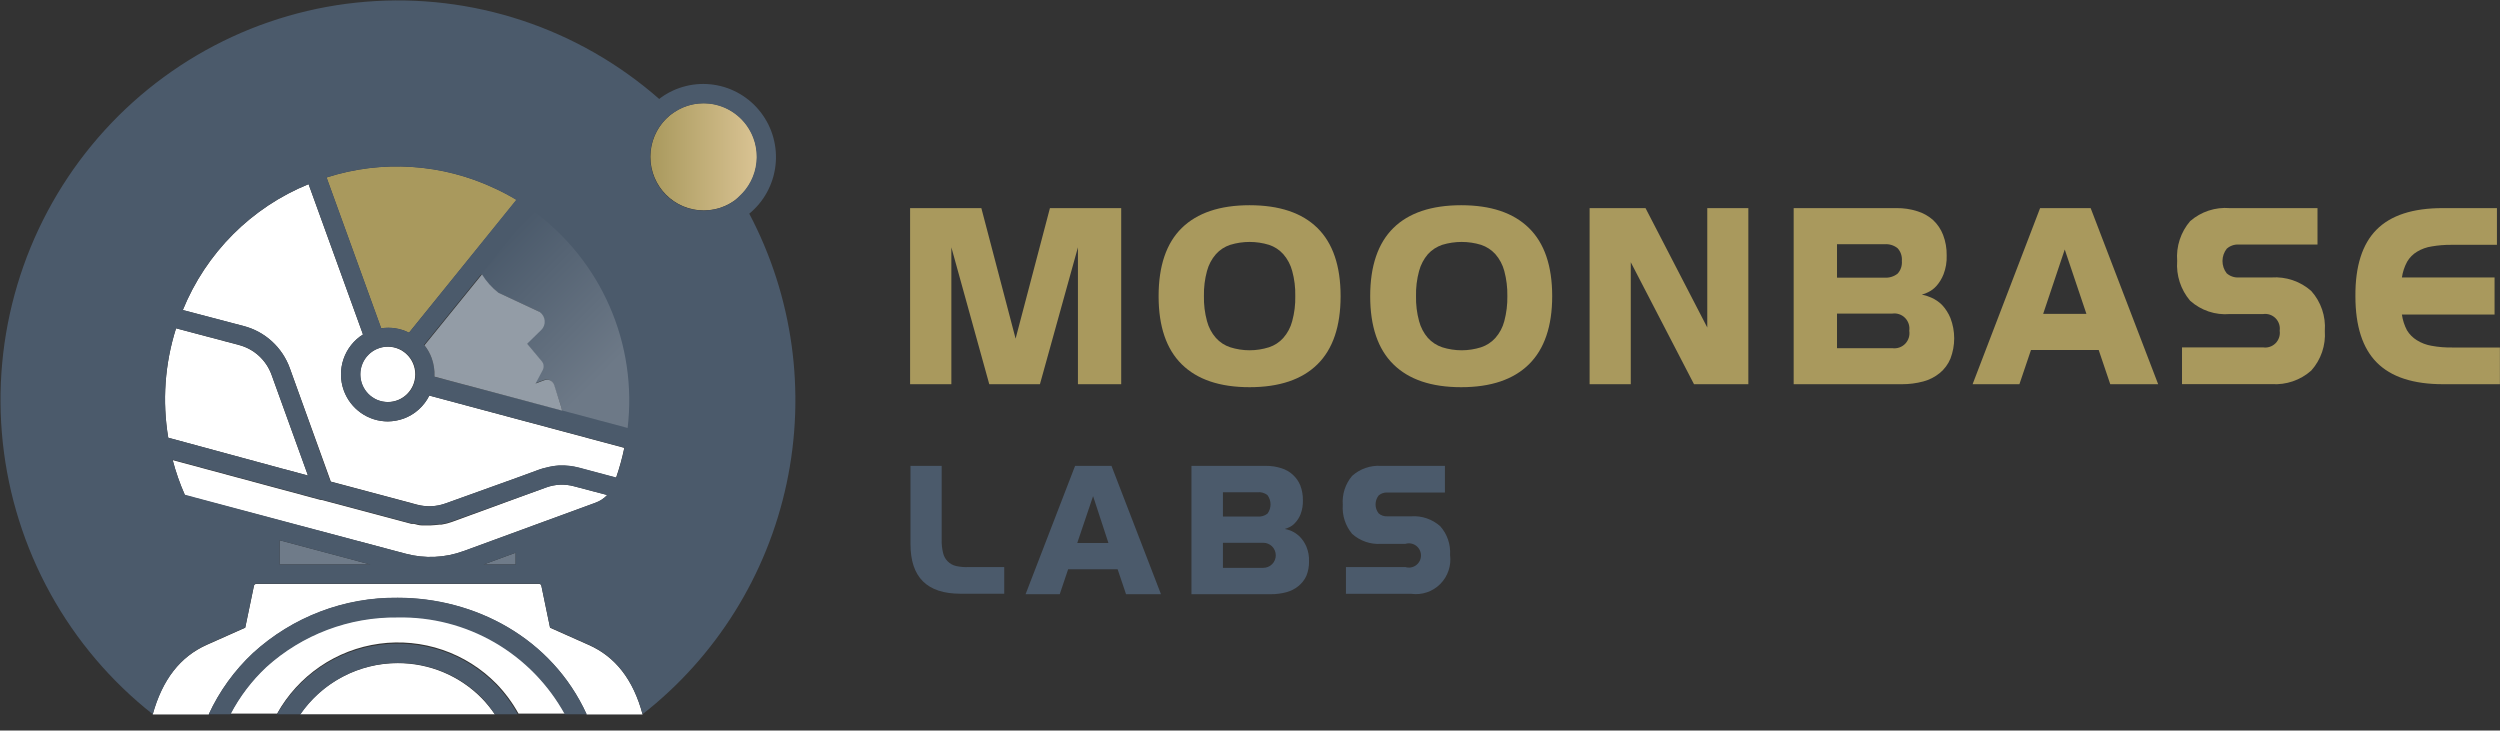 <svg width="154" height="45" viewBox="0 0 154 45" fill="none" xmlns="http://www.w3.org/2000/svg">
<rect x="0" y="0" width="154" height="45" fill="#333333" stroke="none"/>
<path d="M76.972 12.642C75.144 12.642 73.748 13.114 72.796 14.046C71.846 14.977 71.37 16.381 71.37 18.244C71.37 20.106 71.846 21.504 72.796 22.441C73.748 23.379 75.138 23.851 76.972 23.851C78.808 23.851 80.204 23.379 81.155 22.441C82.106 21.504 82.581 20.1 82.581 18.244C82.581 16.387 82.106 14.983 81.155 14.046C80.204 13.108 78.808 12.642 76.972 12.642ZM79.6 19.782C79.5 20.165 79.312 20.52 79.051 20.817C78.812 21.084 78.507 21.283 78.167 21.393C77.391 21.638 76.559 21.638 75.784 21.393C75.444 21.283 75.139 21.084 74.9 20.817C74.639 20.52 74.451 20.165 74.351 19.782C74.214 19.279 74.15 18.759 74.162 18.237C74.15 17.716 74.214 17.196 74.351 16.693C74.452 16.31 74.64 15.956 74.9 15.657C75.139 15.39 75.444 15.191 75.784 15.081C76.561 14.844 77.39 14.844 78.167 15.081C78.507 15.191 78.812 15.39 79.051 15.657C79.311 15.956 79.499 16.31 79.6 16.693C79.737 17.196 79.801 17.716 79.789 18.237C79.801 18.759 79.737 19.279 79.6 19.782Z" fill="#A9995D"/>
<path d="M62.561 20.86L60.451 12.82H56.062V23.667H58.604V15.235L60.939 23.667H64.06L66.401 15.235V23.667H69.066V12.82H64.676L62.561 20.86Z" fill="#A9995D"/>
<path d="M90.007 12.642C88.178 12.642 86.775 13.114 85.831 14.046C84.885 14.977 84.404 16.381 84.404 18.244C84.404 20.106 84.879 21.504 85.831 22.441C86.781 23.379 88.171 23.851 90.007 23.851C91.841 23.851 93.231 23.379 94.183 22.441C95.133 21.504 95.615 20.1 95.615 18.244C95.615 16.387 95.14 14.983 94.183 14.046C93.225 13.108 91.841 12.642 90.007 12.642ZM92.665 19.782C92.565 20.165 92.377 20.52 92.116 20.817C91.876 21.083 91.571 21.282 91.232 21.393C90.454 21.639 89.62 21.639 88.842 21.393C88.504 21.28 88.199 21.082 87.958 20.817C87.701 20.518 87.516 20.164 87.415 19.782C87.278 19.279 87.215 18.759 87.227 18.237C87.215 17.716 87.278 17.196 87.415 16.693C87.517 16.311 87.703 15.957 87.958 15.657C88.199 15.393 88.504 15.195 88.842 15.081C89.621 14.844 90.453 14.844 91.232 15.081C91.571 15.193 91.876 15.392 92.116 15.657C92.376 15.956 92.563 16.31 92.665 16.693C92.799 17.196 92.862 17.716 92.853 18.237C92.862 18.758 92.799 19.278 92.665 19.782Z" fill="#A9995D"/>
<path d="M105.168 20.174L101.364 12.82H97.92V23.667H100.456V16.154L104.351 23.667H107.698V12.82H105.168V20.174Z" fill="#A9995D"/>
<path d="M151.043 21.406C150.622 21.412 150.202 21.378 149.787 21.301C149.465 21.248 149.157 21.131 148.879 20.958C148.63 20.806 148.421 20.596 148.269 20.345C148.111 20.043 148.005 19.716 147.958 19.377H153.665V17.091H147.958C148.007 16.75 148.117 16.42 148.282 16.117C148.431 15.865 148.64 15.654 148.891 15.504C149.168 15.337 149.474 15.227 149.793 15.179C150.196 15.11 150.604 15.077 151.013 15.081H153.811V12.82H150.464C148.627 12.82 147.27 13.263 146.392 14.15C145.514 15.036 145.081 16.401 145.093 18.243C145.093 20.09 145.534 21.455 146.416 22.337C147.294 23.22 148.653 23.667 150.488 23.667H153.994V21.406H151.043Z" fill="#A9995D"/>
<path d="M139.93 17.091H137.912C137.638 17.109 137.368 17.016 137.162 16.834C136.994 16.617 136.904 16.351 136.905 16.076C136.906 15.802 136.998 15.536 137.168 15.32C137.374 15.138 137.644 15.046 137.918 15.063H142.758V12.82H137.351C136.912 12.784 136.47 12.836 136.051 12.974C135.632 13.112 135.245 13.333 134.912 13.623C134.625 13.958 134.406 14.347 134.269 14.768C134.132 15.189 134.079 15.633 134.114 16.074C134.047 16.965 134.334 17.846 134.912 18.525C135.242 18.821 135.629 19.046 136.048 19.187C136.467 19.328 136.91 19.383 137.351 19.346H139.405C139.544 19.326 139.685 19.338 139.819 19.383C139.952 19.427 140.073 19.501 140.172 19.601C140.271 19.7 140.346 19.821 140.391 19.955C140.436 20.088 140.449 20.23 140.429 20.37C140.45 20.51 140.438 20.653 140.393 20.787C140.349 20.921 140.274 21.043 140.175 21.143C140.075 21.244 139.954 21.319 139.82 21.363C139.687 21.408 139.545 21.42 139.405 21.399H134.412V23.661H139.936C140.377 23.691 140.819 23.632 141.238 23.489C141.656 23.346 142.043 23.121 142.374 22.827C142.67 22.496 142.896 22.108 143.04 21.687C143.183 21.266 143.241 20.82 143.209 20.376C143.241 19.932 143.183 19.486 143.04 19.065C142.896 18.644 142.67 18.256 142.374 17.925C142.042 17.63 141.655 17.405 141.235 17.262C140.815 17.119 140.372 17.061 139.93 17.091Z" fill="#A9995D"/>
<path d="M125.67 12.82L121.512 23.667H124.396L125.109 21.559H129.279L129.992 23.667H132.943L128.785 12.82H125.67ZM125.859 19.334L127.188 15.369L128.523 19.334H125.859Z" fill="#A9995D"/>
<path d="M119.629 18.783C119.435 18.591 119.208 18.437 118.958 18.329C118.774 18.248 118.582 18.186 118.385 18.145C118.516 18.114 118.643 18.067 118.763 18.004C118.957 17.913 119.131 17.784 119.275 17.625C119.465 17.412 119.616 17.167 119.72 16.901C119.864 16.529 119.93 16.13 119.915 15.731C119.923 15.302 119.849 14.875 119.696 14.475C119.564 14.128 119.355 13.816 119.086 13.562C118.803 13.308 118.468 13.12 118.105 13.01C117.691 12.878 117.258 12.814 116.824 12.82H110.49V23.667H117.154C117.602 23.67 118.049 23.612 118.483 23.495C118.85 23.397 119.193 23.221 119.488 22.98C119.777 22.743 120.003 22.438 120.147 22.092C120.456 21.287 120.456 20.396 120.147 19.592C120.024 19.293 119.848 19.019 119.629 18.783ZM113.16 15.044H116.087C116.376 15.021 116.664 15.108 116.891 15.29C116.988 15.394 117.061 15.518 117.106 15.654C117.151 15.789 117.167 15.932 117.154 16.074C117.167 16.216 117.151 16.359 117.106 16.494C117.061 16.63 116.988 16.754 116.891 16.858C116.662 17.037 116.376 17.124 116.087 17.104H113.16V15.044ZM116.568 21.448H113.16V19.316H116.568C116.711 19.296 116.856 19.31 116.992 19.357C117.129 19.403 117.252 19.481 117.353 19.584C117.454 19.687 117.53 19.812 117.575 19.949C117.62 20.087 117.632 20.233 117.611 20.376C117.634 20.52 117.624 20.668 117.58 20.807C117.536 20.946 117.46 21.073 117.359 21.177C117.258 21.281 117.133 21.36 116.996 21.407C116.858 21.454 116.712 21.469 116.568 21.448Z" fill="#A9995D"/>
<path d="M58.903 34.869C58.704 34.826 58.522 34.726 58.379 34.581C58.235 34.437 58.135 34.254 58.092 34.054C58.028 33.789 57.999 33.517 58.007 33.245V28.698H56.086V33.509C56.086 35.574 57.117 36.573 59.165 36.573H61.86V34.93H59.708C59.438 34.946 59.167 34.925 58.903 34.869Z" fill="#4B5A6B"/>
<path d="M66.225 28.698L63.176 36.603H65.28L65.798 35.065H68.846L69.364 36.603H71.516L68.468 28.698H66.225ZM66.359 33.447L67.334 30.561L68.279 33.447H66.359Z" fill="#4B5A6B"/>
<path d="M88.72 32.418C88.478 32.202 88.195 32.036 87.888 31.931C87.582 31.825 87.257 31.783 86.934 31.805H85.465C85.367 31.812 85.268 31.8 85.175 31.768C85.082 31.737 84.996 31.687 84.922 31.621C84.8 31.465 84.734 31.272 84.734 31.073C84.734 30.874 84.8 30.681 84.922 30.524C84.996 30.459 85.082 30.409 85.175 30.377C85.268 30.346 85.367 30.333 85.465 30.34H89.007V28.698H85.069C84.747 28.677 84.425 28.721 84.121 28.826C83.816 28.931 83.535 29.096 83.294 29.311C82.874 29.805 82.665 30.446 82.715 31.094C82.667 31.746 82.875 32.391 83.294 32.89C83.535 33.105 83.816 33.269 84.121 33.374C84.425 33.48 84.747 33.523 85.069 33.502H86.568C86.68 33.468 86.797 33.46 86.912 33.479C87.027 33.499 87.136 33.545 87.23 33.614C87.324 33.684 87.4 33.775 87.453 33.879C87.505 33.984 87.533 34.099 87.533 34.216C87.533 34.334 87.505 34.449 87.453 34.554C87.4 34.658 87.324 34.749 87.23 34.819C87.136 34.888 87.027 34.934 86.912 34.954C86.797 34.973 86.68 34.965 86.568 34.93H82.91V36.579H86.934C87.258 36.623 87.587 36.592 87.897 36.487C88.206 36.383 88.488 36.208 88.719 35.976C88.951 35.744 89.125 35.461 89.23 35.15C89.335 34.839 89.367 34.508 89.324 34.183C89.345 33.863 89.303 33.542 89.199 33.239C89.096 32.936 88.933 32.657 88.72 32.418Z" fill="#4B5A6B"/>
<path d="M80.051 33.043C79.907 32.907 79.743 32.795 79.563 32.712C79.428 32.654 79.287 32.611 79.143 32.583C79.237 32.558 79.329 32.523 79.417 32.479C79.56 32.413 79.687 32.317 79.789 32.197C79.931 32.044 80.043 31.865 80.118 31.67C80.22 31.398 80.267 31.109 80.258 30.818C80.264 30.507 80.21 30.197 80.1 29.905C79.996 29.65 79.836 29.422 79.632 29.238C79.429 29.053 79.186 28.917 78.923 28.839C78.622 28.743 78.307 28.695 77.991 28.698H73.394V36.603H78.271C78.598 36.606 78.924 36.565 79.24 36.481C79.512 36.408 79.766 36.279 79.984 36.101C80.188 35.936 80.353 35.726 80.466 35.488C80.587 35.195 80.645 34.88 80.636 34.563C80.646 34.256 80.59 33.951 80.472 33.668C80.373 33.434 80.23 33.222 80.051 33.043ZM75.333 30.322H77.466C77.685 30.3 77.903 30.363 78.076 30.5C78.199 30.664 78.265 30.864 78.265 31.07C78.265 31.275 78.199 31.475 78.076 31.64C77.903 31.776 77.685 31.84 77.466 31.817H75.333V30.322ZM77.82 34.979H75.333V33.435H77.82C78.024 33.435 78.219 33.517 78.363 33.661C78.507 33.806 78.588 34.002 78.588 34.207C78.588 34.412 78.507 34.608 78.363 34.753C78.219 34.898 78.024 34.979 77.82 34.979Z" fill="#4B5A6B"/>
<path d="M43.351 12.961C45.166 12.961 46.637 11.482 46.637 9.658C46.637 7.834 45.166 6.355 43.351 6.355C41.536 6.355 40.065 7.834 40.065 9.658C40.065 11.482 41.536 12.961 43.351 12.961Z" fill="url(#paint0_linear)"/>
<path d="M25.196 20.492L31.823 12.311C31.389 12.052 30.941 11.817 30.482 11.607C27.235 10.076 23.533 9.835 20.118 10.933L23.483 20.223C24.068 20.132 24.667 20.226 25.196 20.492Z" fill="#4B5A6B"/>
<path d="M25.196 20.492L31.823 12.311C31.389 12.052 30.941 11.817 30.482 11.607C27.235 10.076 23.533 9.835 20.118 10.933L23.483 20.223C24.068 20.132 24.667 20.226 25.196 20.492Z" fill="url(#paint1_linear)"/>
<path d="M17.228 34.771H22.806L17.228 33.282V34.771Z" fill="#6F7B89"/>
<path d="M29.793 34.771H31.762V34.048L29.793 34.771Z" fill="#6F7B89"/>
<path d="M29.659 16.883L26.117 21.252L29.659 16.883Z" fill="#939CA6"/>
<path d="M24.501 37.994C21.513 37.954 18.62 39.048 16.399 41.059C15.509 41.894 14.765 42.874 14.198 43.957H17.07C17.716 42.798 18.622 41.806 19.715 41.059C20.808 40.312 22.059 39.831 23.369 39.652C24.678 39.474 26.011 39.604 27.263 40.032C28.514 40.46 29.649 41.174 30.579 42.119C31.111 42.668 31.568 43.287 31.939 43.957H34.81C33.796 42.113 32.299 40.583 30.482 39.532C28.665 38.481 26.597 37.949 24.501 37.994Z" fill="white"/>
<path d="M36.249 39.723L33.883 38.669L33.347 36.083C33.34 36.051 33.322 36.022 33.297 36.002C33.271 35.982 33.239 35.971 33.207 35.972H15.783C15.75 35.973 15.719 35.985 15.693 36.006C15.668 36.027 15.65 36.056 15.643 36.089L15.107 38.669L12.741 39.723C11.089 40.458 9.992 41.867 9.407 44.012H12.857C13.515 42.586 14.443 41.302 15.588 40.231C18.026 38.007 21.21 36.792 24.501 36.83C29.226 36.83 33.981 39.281 36.139 44.012H39.584C39.017 41.867 37.901 40.446 36.249 39.723Z" fill="white"/>
<path d="M24.501 40.85C23.321 40.849 22.158 41.135 21.111 41.683C20.064 42.231 19.165 43.026 18.49 44H30.482C30.243 43.655 29.978 43.329 29.689 43.026C29.012 42.334 28.204 41.786 27.313 41.412C26.422 41.039 25.466 40.848 24.501 40.85Z" fill="white"/>
<path d="M17.362 28.863L18.972 29.293L16.728 23.091C16.566 22.643 16.297 22.241 15.946 21.921C15.594 21.6 15.17 21.371 14.71 21.252L10.845 20.223C10.153 22.399 9.988 24.71 10.364 26.964L17.362 28.863Z" fill="white"/>
<path d="M17.85 22.674L20.38 29.666L25.708 31.088C26.278 31.237 26.878 31.211 27.433 31.015L31.884 29.415L33.231 28.925C33.361 28.879 33.493 28.842 33.627 28.814C33.892 28.742 34.164 28.697 34.438 28.68C34.849 28.665 35.26 28.71 35.657 28.814L37.95 29.427C38.158 28.826 38.327 28.212 38.456 27.589L26.446 24.366C26.12 25.021 25.558 25.528 24.873 25.781C24.556 25.896 24.222 25.956 23.885 25.959C23.294 25.957 22.718 25.774 22.234 25.433C21.75 25.092 21.382 24.611 21.179 24.053C20.953 23.429 20.947 22.745 21.162 22.117C21.377 21.489 21.801 20.955 22.361 20.603L19.008 11.343C17.267 12.051 15.684 13.102 14.354 14.435C13.023 15.767 11.971 17.354 11.26 19.101L15.015 20.088C15.661 20.256 16.256 20.58 16.75 21.03C17.243 21.48 17.621 22.045 17.85 22.674Z" fill="white"/>
<path d="M33.64 30.028L27.866 32.142C27.653 32.221 27.433 32.278 27.208 32.314C27.163 32.317 27.119 32.317 27.074 32.314C26.896 32.339 26.717 32.356 26.537 32.363H26.458H26.226H25.97C25.812 32.363 25.653 32.307 25.501 32.271H25.416H25.349L19.807 30.794H19.74L10.638 28.343C10.831 29.083 11.084 29.806 11.394 30.506L24.995 34.109C26.168 34.422 27.408 34.367 28.549 33.95L36.694 30.965C36.965 30.867 37.21 30.705 37.407 30.494L35.359 29.954C34.792 29.8 34.191 29.826 33.64 30.028Z" fill="white"/>
<path d="M23.886 24.764C24.822 24.764 25.58 24.001 25.58 23.06C25.58 22.119 24.822 21.357 23.886 21.357C22.95 21.357 22.191 22.119 22.191 23.06C22.191 24.001 22.95 24.764 23.886 24.764Z" fill="white"/>
<path d="M24.501 39.649C22.99 39.648 21.506 40.05 20.2 40.815C18.895 41.579 17.814 42.678 17.07 44H18.508C19.121 43.111 19.921 42.369 20.852 41.827C21.782 41.284 22.821 40.955 23.892 40.861C24.964 40.768 26.043 40.914 27.052 41.288C28.062 41.662 28.977 42.255 29.732 43.026C30.006 43.331 30.257 43.657 30.482 44H31.896C31.526 43.33 31.069 42.711 30.537 42.162C29.747 41.361 28.807 40.726 27.771 40.294C26.734 39.863 25.623 39.644 24.501 39.649Z" fill="#4B5A6B"/>
<path d="M24.501 36.818C21.21 36.78 18.026 37.995 15.588 40.219C14.443 41.289 13.515 42.574 12.857 44H14.198C14.765 42.916 15.509 41.937 16.399 41.101C18.62 39.091 21.513 37.997 24.501 38.037C26.594 37.995 28.658 38.529 30.472 39.579C32.285 40.63 33.779 42.159 34.792 44H36.139C33.981 39.269 29.22 36.818 24.501 36.818Z" fill="#4B5A6B"/>
<path d="M46.155 13.163C47.057 12.422 47.636 11.358 47.77 10.196C47.904 9.034 47.584 7.864 46.875 6.936C46.167 6.007 45.127 5.392 43.975 5.22C42.824 5.049 41.651 5.335 40.705 6.018L40.608 6.097C38.145 3.936 35.278 2.293 32.173 1.264C29.069 0.235 25.791 -0.159 22.532 0.107C19.274 0.372 16.102 1.29 13.203 2.808C10.303 4.326 7.736 6.412 5.652 8.943C3.568 11.475 2.009 14.4 1.068 17.547C0.127 20.694 -0.178 23.998 0.172 27.265C0.522 30.532 1.52 33.695 3.106 36.569C4.692 39.442 6.834 41.967 9.407 43.994C10.016 41.867 11.089 40.458 12.741 39.704L15.107 38.65L15.643 36.07C15.65 36.038 15.668 36.009 15.693 35.987C15.719 35.966 15.75 35.954 15.783 35.954H33.207C33.239 35.953 33.271 35.964 33.297 35.984C33.322 36.004 33.34 36.032 33.347 36.064L33.883 38.65L36.249 39.704C37.901 40.44 38.998 41.849 39.584 43.994C44.112 40.453 47.253 35.421 48.455 29.782C49.657 24.143 48.843 18.258 46.155 13.163ZM26.763 23.207C26.782 22.818 26.724 22.428 26.592 22.061C26.481 21.764 26.32 21.488 26.117 21.246L29.659 16.877C29.927 17.31 30.269 17.692 30.671 18.004L33.219 19.193C33.306 19.256 33.377 19.336 33.43 19.429C33.483 19.523 33.515 19.626 33.524 19.733C33.533 19.839 33.517 19.946 33.479 20.046C33.441 20.145 33.382 20.235 33.304 20.309L32.445 21.148L33.347 22.227C33.408 22.302 33.445 22.394 33.455 22.491C33.465 22.588 33.446 22.686 33.402 22.772L32.963 23.599L33.481 23.403C33.602 23.354 33.738 23.354 33.859 23.403C33.976 23.46 34.066 23.562 34.109 23.685L34.505 24.831C34.555 24.978 34.596 25.127 34.627 25.279L26.763 23.207ZM30.482 11.607C30.933 11.817 31.373 12.053 31.799 12.311L25.196 20.492C24.667 20.226 24.068 20.132 23.483 20.223L20.118 10.933C23.533 9.835 27.235 10.076 30.482 11.607ZM25.605 23.06C25.605 23.399 25.505 23.729 25.317 24.011C25.13 24.292 24.864 24.511 24.553 24.64C24.242 24.77 23.9 24.803 23.57 24.737C23.239 24.67 22.936 24.507 22.699 24.267C22.461 24.027 22.3 23.722 22.235 23.39C22.17 23.058 22.204 22.714 22.334 22.402C22.464 22.089 22.683 21.823 22.963 21.636C23.244 21.448 23.573 21.349 23.91 21.35C24.133 21.35 24.354 21.393 24.561 21.479C24.767 21.565 24.955 21.691 25.112 21.85C25.27 22.009 25.395 22.198 25.479 22.405C25.564 22.613 25.606 22.836 25.605 23.06ZM10.845 20.223L14.71 21.24C15.17 21.359 15.594 21.588 15.946 21.908C16.297 22.229 16.566 22.63 16.728 23.078L18.972 29.293L17.362 28.863L10.364 26.964C9.988 24.71 10.153 22.399 10.845 20.223ZM17.228 34.771V33.282L22.806 34.771H17.228ZM31.762 34.771H29.793L31.762 34.048V34.771ZM36.688 30.965L28.543 33.95C27.402 34.367 26.162 34.422 24.989 34.109L11.382 30.475C11.072 29.776 10.819 29.052 10.626 28.312L19.728 30.763H19.795L25.336 32.24H25.403H25.489C25.641 32.277 25.8 32.307 25.958 32.332H26.214H26.446H26.513C26.692 32.325 26.872 32.309 27.049 32.283C27.094 32.286 27.139 32.286 27.184 32.283C27.408 32.248 27.629 32.19 27.842 32.111L33.64 30.028C34.191 29.826 34.792 29.8 35.359 29.954L37.401 30.494C37.204 30.705 36.959 30.867 36.688 30.965ZM37.962 29.415L35.67 28.802C35.272 28.698 34.861 28.652 34.45 28.667C34.176 28.685 33.905 28.73 33.64 28.802C33.505 28.83 33.373 28.866 33.243 28.913L31.884 29.415L27.433 31.015C26.872 31.218 26.262 31.246 25.684 31.094L20.356 29.672L17.85 22.674C17.622 22.044 17.244 21.478 16.751 21.027C16.257 20.575 15.661 20.251 15.015 20.082L11.26 19.095C11.972 17.349 13.024 15.763 14.354 14.432C15.685 13.101 17.268 12.05 19.008 11.343L22.361 20.603C21.801 20.955 21.377 21.489 21.162 22.117C20.947 22.745 20.953 23.429 21.179 24.053C21.382 24.611 21.75 25.092 22.234 25.433C22.718 25.774 23.294 25.957 23.885 25.959C24.222 25.956 24.556 25.896 24.873 25.781C25.558 25.528 26.12 25.021 26.446 24.366L38.468 27.577C38.34 28.2 38.171 28.814 37.962 29.415ZM45.278 12.336C44.929 12.592 44.533 12.776 44.114 12.879C43.694 12.981 43.259 12.999 42.832 12.932C42.406 12.865 41.997 12.715 41.628 12.489C41.259 12.263 40.938 11.966 40.684 11.616C40.429 11.265 40.246 10.868 40.144 10.446C40.042 10.024 40.024 9.587 40.091 9.158C40.157 8.729 40.307 8.318 40.532 7.947C40.757 7.577 41.052 7.254 41.4 6.998L41.492 6.943C42.03 6.571 42.667 6.37 43.321 6.367C43.838 6.366 44.348 6.487 44.81 6.721C45.272 6.956 45.672 7.296 45.979 7.715C46.457 8.37 46.676 9.181 46.594 9.989C46.512 10.798 46.134 11.547 45.534 12.091C45.456 12.172 45.375 12.25 45.29 12.324L45.278 12.336Z" fill="#4B5A6B"/>
<path d="M32.817 12.979L29.659 16.883C29.927 17.316 30.269 17.698 30.671 18.011L33.219 19.199C33.306 19.262 33.377 19.342 33.43 19.436C33.483 19.529 33.515 19.632 33.524 19.739C33.533 19.845 33.517 19.952 33.479 20.052C33.441 20.152 33.382 20.241 33.304 20.315L32.445 21.154L33.347 22.233C33.408 22.309 33.445 22.401 33.455 22.497C33.465 22.594 33.446 22.692 33.402 22.778L32.963 23.606L33.481 23.41C33.602 23.36 33.738 23.36 33.859 23.41C33.976 23.467 34.066 23.568 34.109 23.691L34.505 24.837C34.555 24.984 34.596 25.133 34.627 25.285L38.663 26.363C38.963 23.811 38.58 21.224 37.552 18.871C36.524 16.518 34.889 14.484 32.817 12.979Z" fill="url(#paint2_linear)"/>
<path d="M34.505 24.856L34.139 23.71C34.096 23.586 34.007 23.485 33.889 23.428C33.768 23.379 33.633 23.379 33.512 23.428L32.993 23.624L33.432 22.797C33.477 22.71 33.495 22.613 33.485 22.516C33.476 22.419 33.438 22.327 33.377 22.251L32.475 21.173L33.335 20.333C33.412 20.26 33.472 20.17 33.51 20.07C33.548 19.971 33.563 19.863 33.554 19.757C33.545 19.65 33.513 19.547 33.461 19.454C33.408 19.361 33.336 19.28 33.249 19.218L30.701 18.029C30.3 17.717 29.957 17.335 29.689 16.901L26.147 21.271C26.338 21.508 26.488 21.775 26.592 22.061C26.723 22.426 26.781 22.814 26.763 23.201L34.627 25.297C34.596 25.148 34.555 25 34.505 24.856Z" fill="#939CA6"/>
<defs>
<linearGradient id="paint0_linear" x1="40.065" y1="9.658" x2="46.637" y2="9.658" gradientUnits="userSpaceOnUse">
<stop stop-color="#A9995D"/>
<stop offset="1" stop-color="#D9C393"/>
</linearGradient>
<linearGradient id="paint1_linear" x1="406.617" y1="267.024" x2="631.119" y2="267.024" gradientUnits="userSpaceOnUse">
<stop stop-color="#A9995D"/>
<stop offset="1" stop-color="#D9C393"/>
</linearGradient>
<linearGradient id="paint2_linear" x1="30.268" y1="15.541" x2="39.908" y2="25.13" gradientUnits="userSpaceOnUse">
<stop stop-color="#4B5A6B"/>
<stop offset="0.75" stop-color="#6D7987"/>
</linearGradient>
</defs>
</svg>
